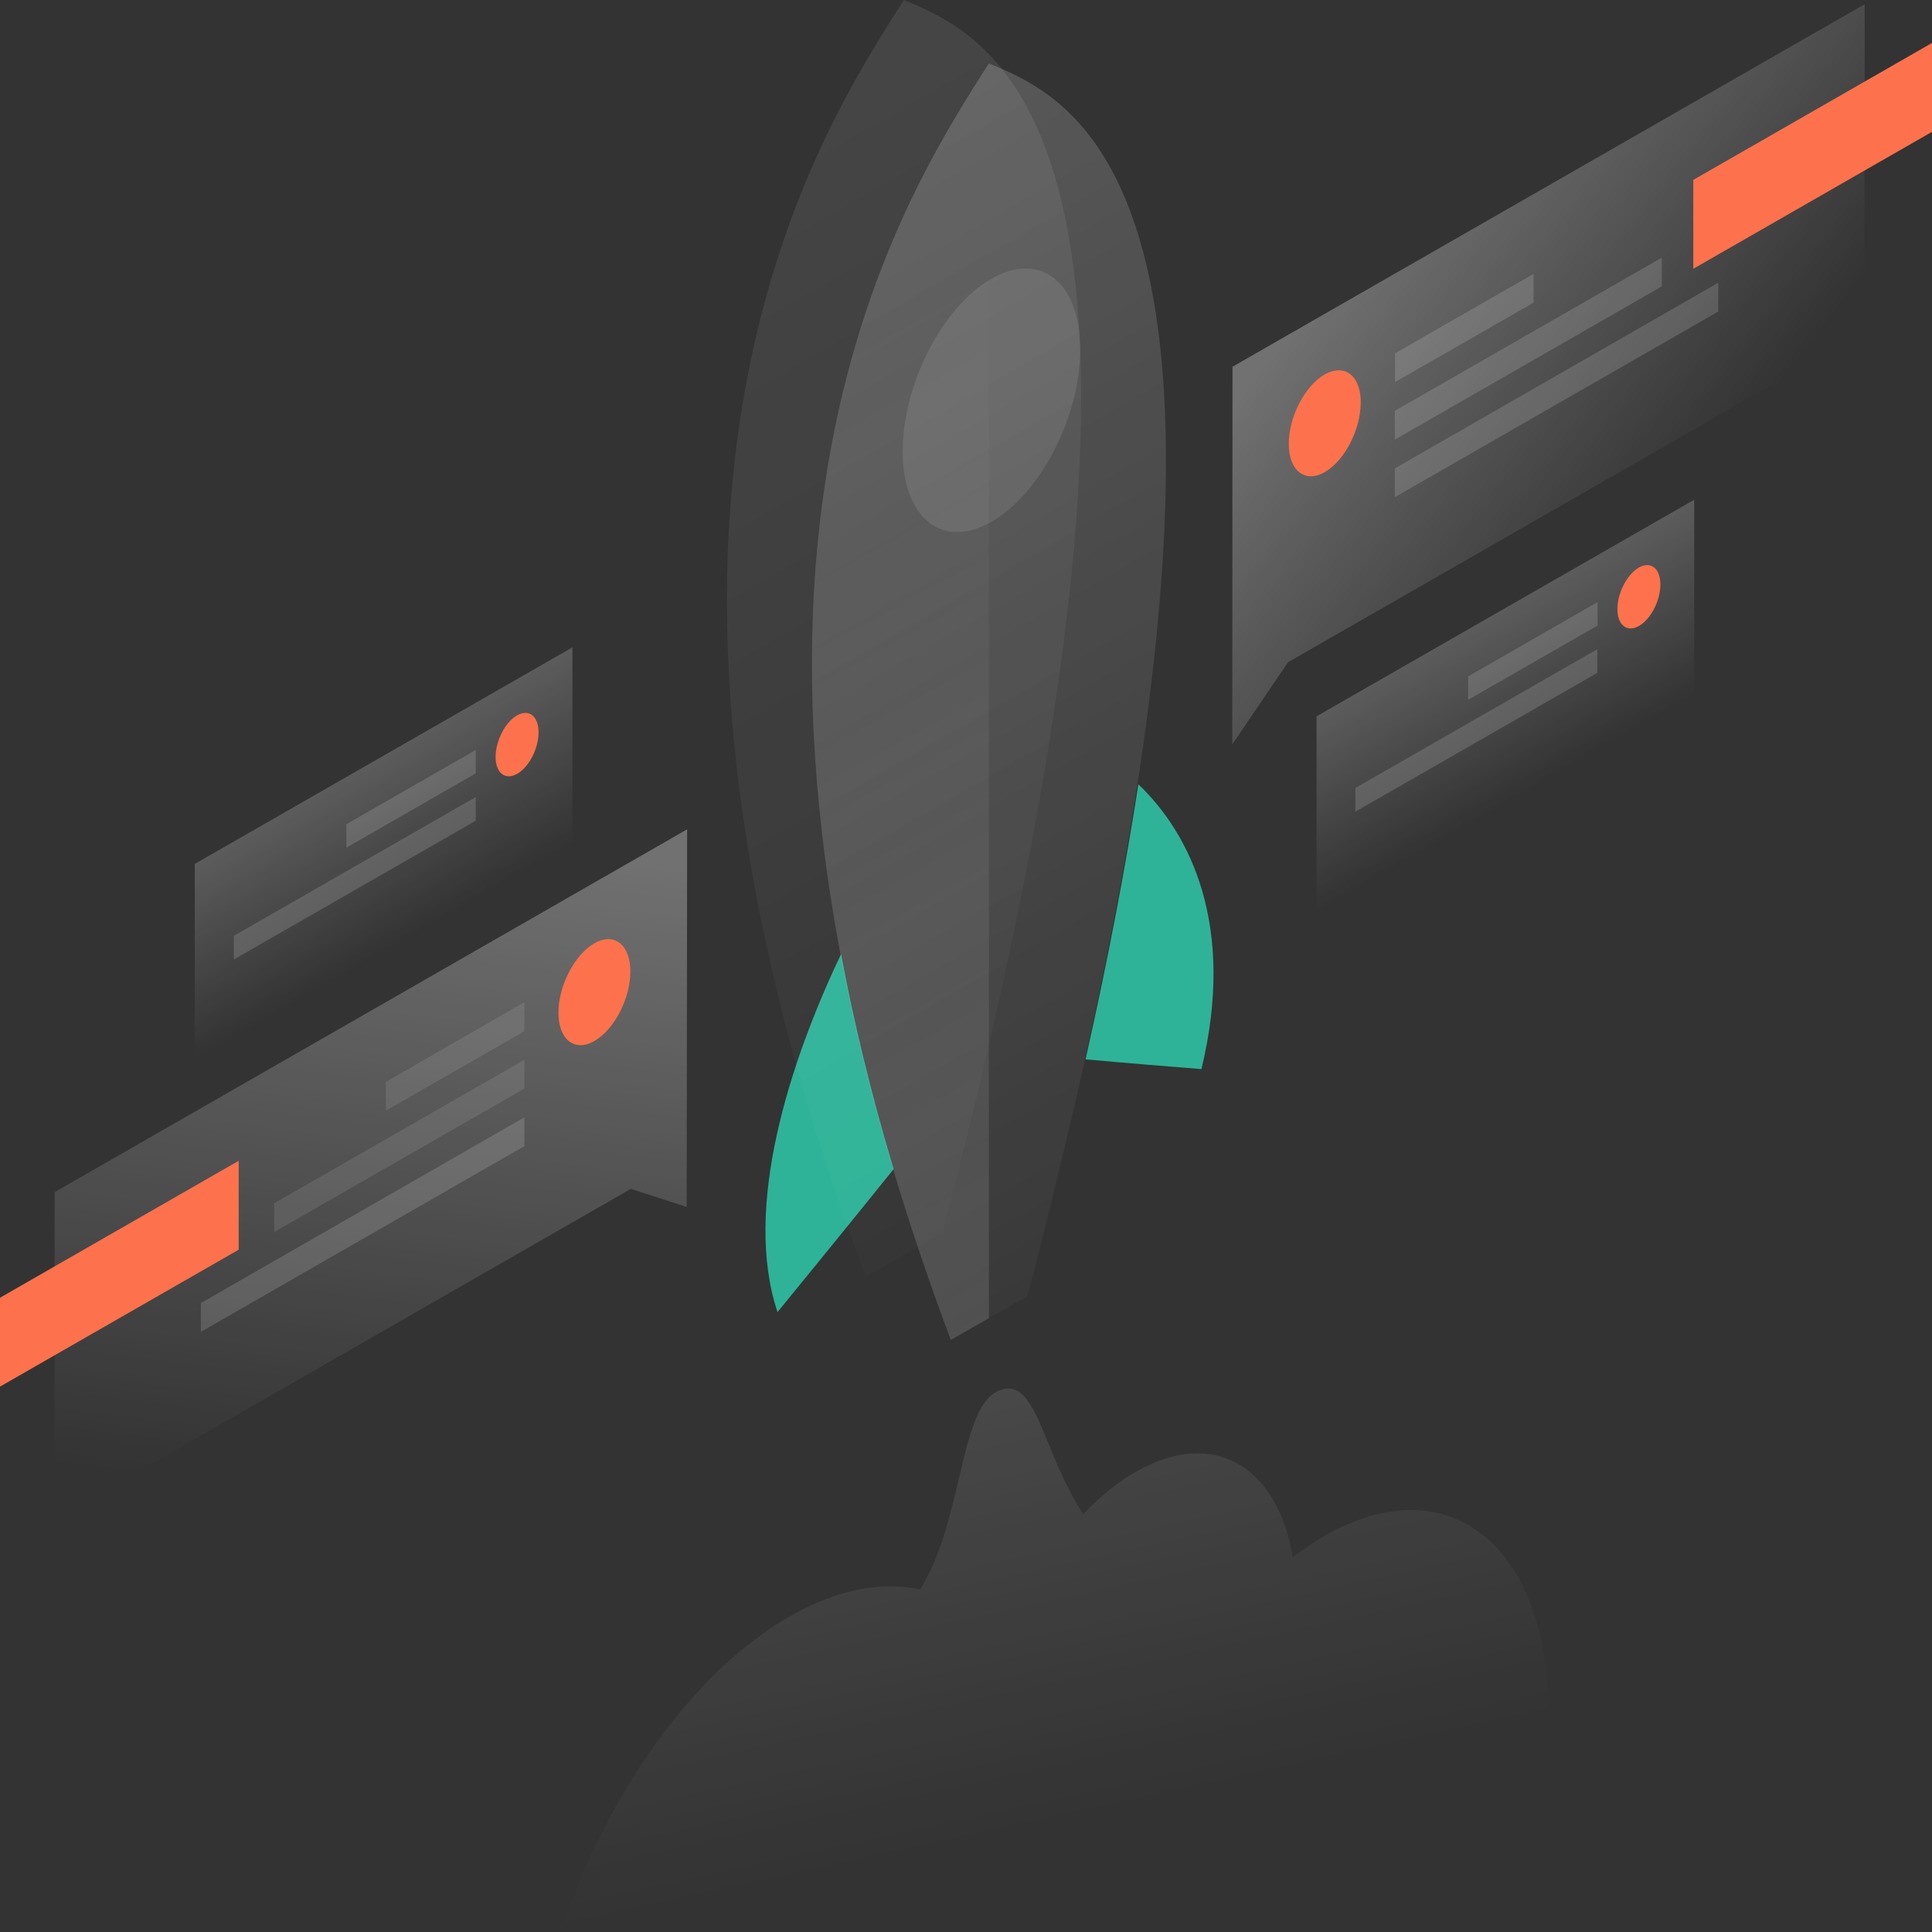 <svg width="160" height="160" viewBox="0 0 160 160" fill="none" xmlns="http://www.w3.org/2000/svg">
<rect x="0" y="0" width="160" height="160" fill="#333333" stroke="none"/>
<g clip-path="url(#clip0)">
<path d="M74.004 96.823C70.677 100.956 66.982 105.492 64.391 108.664C61.508 100.052 65.358 88.019 69.652 79.023C70.696 84.617 72.127 90.537 74.004 96.823Z" fill="#2EB398"/>
<path d="M94.275 64.952C98.549 69.027 102.379 76.639 99.497 88.538C96.905 88.326 93.23 88.038 89.903 87.731C91.799 79.273 93.23 71.718 94.275 64.952Z" fill="#2EB398"/>
<path opacity="0.2" d="M85.087 107.337C108.975 16.108 89.323 8.362 81.896 5.248C74.468 16.896 54.816 47.191 78.743 110.97L85.087 107.337Z" fill="url(#paint0_linear)"/>
<path opacity="0.1" d="M78.046 102.09C101.954 10.88 82.302 3.133 74.855 0C67.427 11.649 47.776 41.943 71.702 105.723L78.046 102.09Z" fill="url(#paint1_linear)"/>
<path opacity="0.15" d="M78.743 110.97C54.816 47.191 74.468 16.896 81.896 5.248V109.164L78.743 110.97Z" fill="url(#paint2_linear)"/>
<path opacity="0.1" d="M74.758 37.368C74.758 42.923 78.046 45.538 82.108 43.212C86.17 40.886 89.459 34.485 89.459 28.93C89.459 23.374 86.17 20.76 82.108 23.086C78.046 25.412 74.758 31.813 74.758 37.368Z" fill="white"/>
<path opacity="0.1" d="M81.954 173.481C77.969 182.189 72.031 189.686 65.397 193.492C53.404 200.373 43.675 192.608 43.656 176.153C43.656 159.699 53.385 140.765 65.377 133.883C69.323 131.615 73.017 130.942 76.209 131.634C77.892 128.905 78.704 125.445 79.42 122.408C80.251 118.909 80.948 115.93 82.689 115.18C84.681 114.315 85.571 116.506 86.828 119.544C87.563 121.331 88.433 123.446 89.71 125.387C91.083 123.945 92.534 122.754 94.062 121.889C100.464 118.217 105.803 121.389 107.06 128.963C107.93 128.309 108.801 127.713 109.691 127.194C119.961 121.312 128.279 127.982 128.279 142.13C128.279 156.258 119.961 172.482 109.71 178.364C99.749 184.073 91.606 177.941 91.141 164.658C89.265 168.118 86.77 171.021 84.004 172.597C83.327 172.982 82.631 173.27 81.954 173.481Z" fill="url(#paint3_linear)"/>
<path opacity="0.3" d="M56.905 68.681L4.526 98.726L4.507 125.849L52.244 98.457L56.867 99.956L56.905 68.681Z" fill="url(#paint4_linear)"/>
<path d="M19.768 103.493V96.131L0 107.472V114.834L19.768 103.493Z" fill="#FD724C"/>
<path opacity="0.1" d="M43.424 83.002L31.954 89.595V91.979L43.424 85.405V83.002Z" fill="white"/>
<path opacity="0.1" d="M43.423 87.769L22.708 99.648V102.032L43.423 90.153V87.769Z" fill="white"/>
<path opacity="0.15" d="M43.424 92.536L16.634 107.914V110.298L43.424 94.92V92.536Z" fill="white"/>
<path d="M46.248 83.867C46.248 86.097 47.582 87.154 49.226 86.212C50.87 85.27 52.205 82.694 52.205 80.465C52.205 78.235 50.87 77.178 49.226 78.12C47.582 79.061 46.248 81.637 46.248 83.867Z" fill="#FD724C"/>
<path opacity="0.3" d="M102.07 30.371L154.429 0.346L154.41 27.469L106.673 54.841L102.05 61.646L102.07 30.371Z" fill="url(#paint5_linear)"/>
<path d="M160 10.918V3.556L140.232 14.897V22.259L160 10.918Z" fill="#FD724C"/>
<path opacity="0.15" d="M115.532 29.256L127.002 22.682V25.066L115.532 31.64V29.256Z" fill="white"/>
<path opacity="0.15" d="M115.513 34.023L137.621 21.337V23.72L115.513 36.407V34.023Z" fill="white"/>
<path opacity="0.15" d="M115.513 38.791L142.302 23.413V25.796L115.513 41.174V38.791Z" fill="white"/>
<path d="M112.689 33.351C112.689 35.581 111.354 38.156 109.71 39.098C108.066 40.04 106.731 38.983 106.731 36.753C106.731 34.523 108.066 31.948 109.71 31.006C111.373 30.083 112.708 31.121 112.689 33.351Z" fill="#FD724C"/>
<path opacity="0.2" d="M109.033 59.32L140.309 41.386V57.571L109.033 75.505V59.32Z" fill="url(#paint6_linear)"/>
<path opacity="0.15" d="M132.302 49.863L121.586 56.014V57.955L132.302 51.804V49.863Z" fill="white"/>
<path opacity="0.15" d="M132.282 53.765L112.244 65.26V67.221L132.282 55.725V53.765Z" fill="white"/>
<path d="M133.946 50.439C133.946 51.766 134.739 52.4 135.725 51.843C136.712 51.285 137.505 49.747 137.505 48.402C137.505 47.075 136.712 46.441 135.725 46.999C134.739 47.575 133.946 49.113 133.946 50.439Z" fill="#FD724C"/>
<path opacity="0.2" d="M16.131 71.545L47.408 53.611V69.796L16.131 87.75V71.545Z" fill="url(#paint7_linear)"/>
<path opacity="0.15" d="M39.4 62.107L28.685 68.258V70.2L39.4 64.049V62.107Z" fill="white"/>
<path opacity="0.15" d="M39.4 66.009L19.362 77.504V79.465L39.4 67.97V66.009Z" fill="white"/>
<path d="M41.044 62.684C41.044 64.01 41.837 64.645 42.824 64.087C43.81 63.53 44.603 61.992 44.603 60.646C44.603 59.32 43.81 58.686 42.824 59.243C41.837 59.801 41.044 61.358 41.044 62.684Z" fill="#FD724C"/>
</g>
<defs>
<linearGradient id="paint0_linear" x1="54.018" y1="8.482" x2="113.584" y2="112.326" gradientUnits="userSpaceOnUse">
<stop stop-color="white"/>
<stop offset="1" stop-color="white" stop-opacity="0"/>
</linearGradient>
<linearGradient id="paint1_linear" x1="46.979" y1="3.236" x2="106.545" y2="107.079" gradientUnits="userSpaceOnUse">
<stop stop-color="white"/>
<stop offset="1" stop-color="white" stop-opacity="0"/>
</linearGradient>
<linearGradient id="paint2_linear" x1="65.23" y1="31.056" x2="111.204" y2="114.528" gradientUnits="userSpaceOnUse">
<stop stop-color="white" stop-opacity="0"/>
<stop offset="1" stop-color="white"/>
</linearGradient>
<linearGradient id="paint3_linear" x1="84.5" y1="116.5" x2="91.819" y2="150.039" gradientUnits="userSpaceOnUse">
<stop stop-color="white"/>
<stop offset="1" stop-color="white" stop-opacity="0"/>
</linearGradient>
<linearGradient id="paint4_linear" x1="34.401" y1="69.56" x2="27.714" y2="124.135" gradientUnits="userSpaceOnUse">
<stop stop-color="white"/>
<stop offset="1" stop-color="white" stop-opacity="0"/>
</linearGradient>
<linearGradient id="paint5_linear" x1="113.482" y1="19.511" x2="140.39" y2="40.711" gradientUnits="userSpaceOnUse">
<stop stop-color="white"/>
<stop offset="1" stop-color="white" stop-opacity="0"/>
</linearGradient>
<linearGradient id="paint6_linear" x1="121.141" y1="52.367" x2="128.128" y2="64.548" gradientUnits="userSpaceOnUse">
<stop stop-color="white"/>
<stop offset="1" stop-color="white" stop-opacity="0"/>
</linearGradient>
<linearGradient id="paint7_linear" x1="28.246" y1="64.607" x2="35.234" y2="76.789" gradientUnits="userSpaceOnUse">
<stop stop-color="white"/>
<stop offset="1" stop-color="white" stop-opacity="0"/>
</linearGradient>
<clipPath id="clip0">
<rect width="160" height="160" fill="white"/>
</clipPath>
</defs>
</svg>
